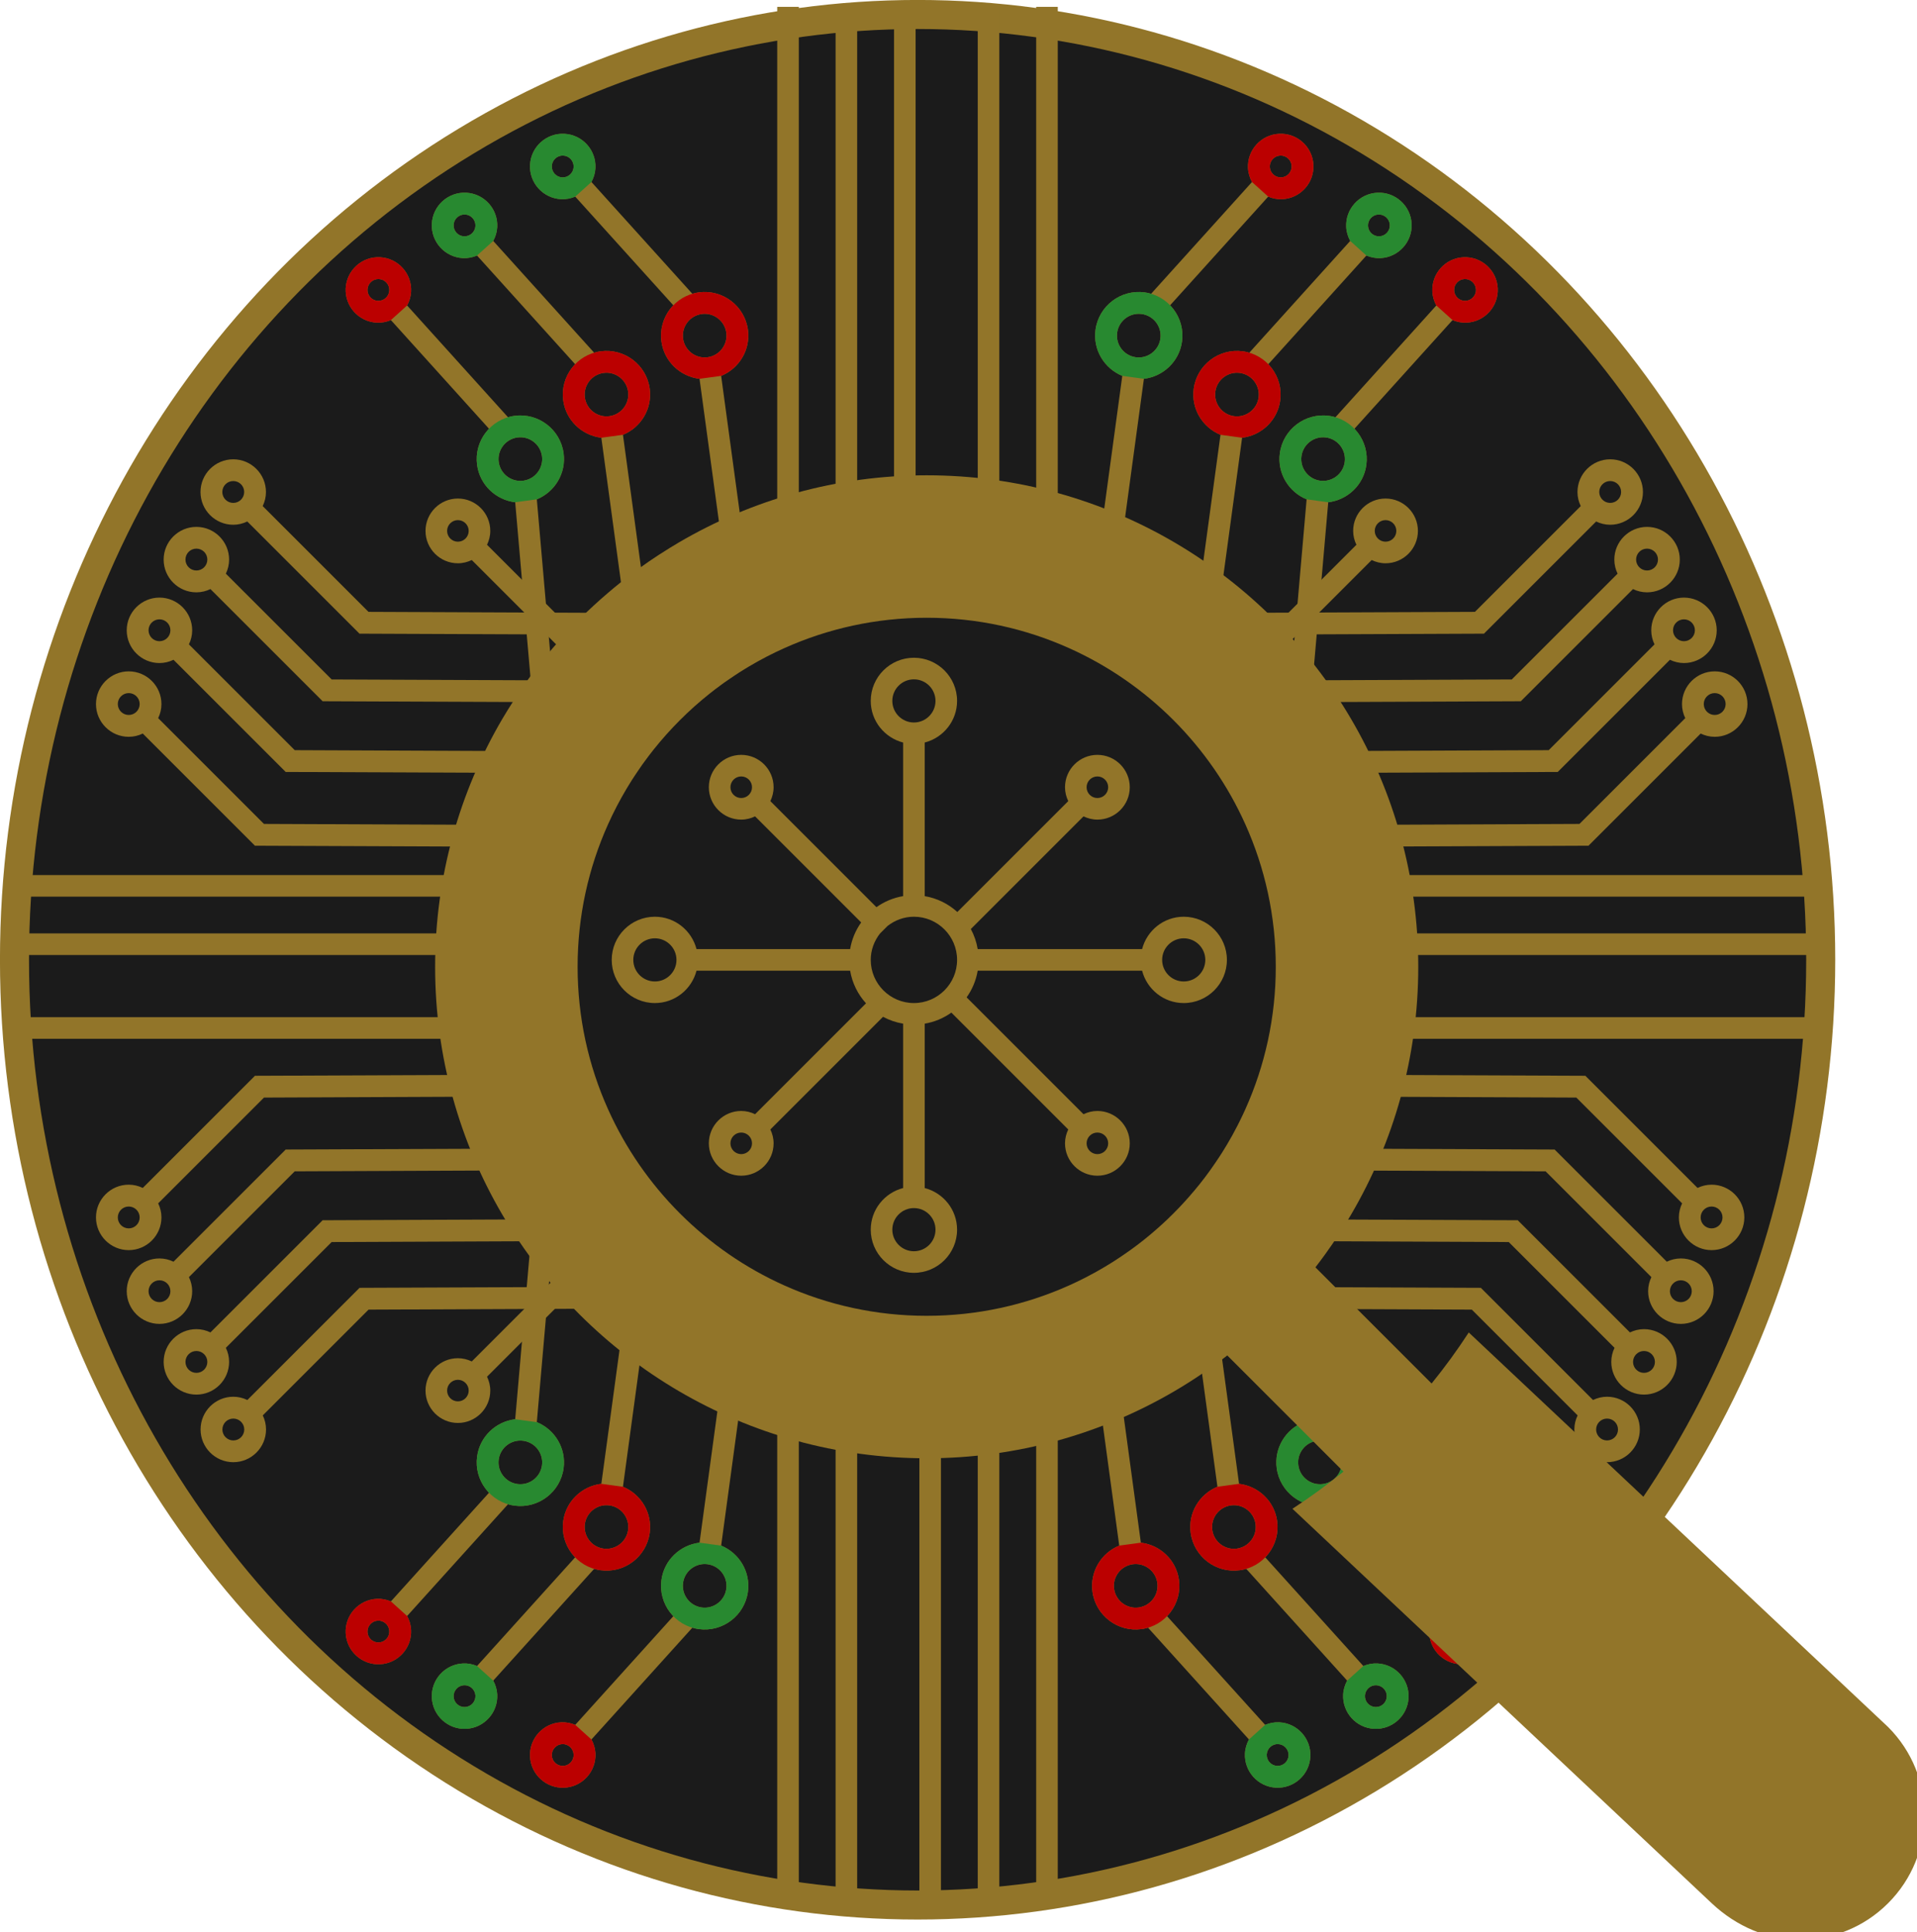 <?xml version="1.0" encoding="UTF-8" standalone="no"?>
<!-- Created with Inkscape (http://www.inkscape.org/) -->

<svg
   width="102.04"
   height="102.875"
   viewBox="0 0 26.998 27.219"
   version="1.1"
   id="svg1"
   inkscape:export-filename="..\..\..\..\Users\Ash\Pictures\techapptitude5.png"
   inkscape:export-xdpi="96"
   inkscape:export-ydpi="96"
   inkscape:version="1.3.2 (091e20e, 2023-11-25, custom)"
   sodipodi:docname="techapptitude4.svg"
   xmlns:inkscape="http://www.inkscape.org/namespaces/inkscape"
   xmlns:sodipodi="http://sodipodi.sourceforge.net/DTD/sodipodi-0.dtd"
   xmlns="http://www.w3.org/2000/svg"
   xmlns:svg="http://www.w3.org/2000/svg">
  <sodipodi:namedview
     id="namedview1"
     pagecolor="#ffffff"
     bordercolor="#000000"
     borderopacity="0.25"
     inkscape:showpageshadow="2"
     inkscape:pageopacity="0.0"
     inkscape:pagecheckerboard="0"
     inkscape:deskcolor="#d1d1d1"
     inkscape:document-units="mm"
     showguides="true"
     inkscape:zoom="1"
     inkscape:cx="244.5"
     inkscape:cy="153.5"
     inkscape:window-width="1920"
     inkscape:window-height="1001"
     inkscape:window-x="-9"
     inkscape:window-y="-9"
     inkscape:window-maximized="1"
     inkscape:current-layer="layer2"
     inkscape:clip-to-page="false">
    <sodipodi:guide
       position="266.311,51.954"
       orientation="1,0"
       id="guide5"
       inkscape:locked="false" />
    <sodipodi:guide
       position="273.872,51.886"
       orientation="1,0"
       id="guide6"
       inkscape:locked="false" />
    <sodipodi:guide
       position="270.143,50.487"
       orientation="1,0"
       id="guide7"
       inkscape:locked="false" />
    <sodipodi:guide
       position="180.095,-33.363"
       orientation="0,-1"
       id="guide8"
       inkscape:locked="false" />
    <sodipodi:guide
       position="158.018,-2.681"
       orientation="1,0"
       id="guide11"
       inkscape:locked="false" />
    <sodipodi:guide
       position="276.352,-21.67"
       orientation="0,-1"
       id="guide73"
       inkscape:locked="false" />
    <sodipodi:guide
       position="300.567,3.704"
       orientation="1,0"
       id="guide191"
       inkscape:locked="false" />
    <sodipodi:guide
       position="16.14,-88.371"
       orientation="1,0"
       id="guide192"
       inkscape:locked="false" />
  </sodipodi:namedview>
  <defs
     id="defs1" />
  <g
     inkscape:groupmode="layer"
     id="layer2"
     inkscape:label="Layer 2"
     transform="translate(52.5,23.093)">
    <ellipse
       style="display:inline;fill:#1b1b1b;fill-opacity:1;stroke:#927529;stroke-width:0.409;stroke-dasharray:none;stroke-opacity:1"
       id="path20"
       cx="-39.577"
       cy="-9.574"
       rx="12.719"
       ry="13.315"
       inkscape:label="path20" />
  </g>
  <g
     inkscape:label="Layer 1"
     inkscape:groupmode="layer"
     id="layer1"
     transform="translate(52.5,23.093)">
    <g
       id="g3"
       transform="matrix(0.038,0,0,0.038,-43.885,-13.828)"
       style="display:inline">
	<g
   id="g2">
		<path
   d="m 212,96.001 c -7.433,0 -13.643,5.119 -15.432,12 h -60.929 c -0.447,-2.648 -1.303,-5.158 -2.544,-7.438 l 41.764,-41.764 c 1.564,0.748 3.294,1.202 5.141,1.202 6.617,0 12,-5.383 12,-12 0,-6.617 -5.383,-12 -12,-12 -6.617,0 -12,5.383 -12,12 0,1.847 0.454,3.577 1.202,5.142 L 128.095,94.249 C 124.772,91.233 120.612,89.141 116,88.362 V 31.432 C 122.881,29.643 128,23.434 128,16 128,7.178 120.822,0 112,0 103.178,0 96,7.179 96,16.001 c 0,7.434 5.119,13.642 12,15.432 v 56.93 c -3.638,0.614 -6.996,2.039 -9.884,4.098 L 58.798,53.143 C 59.546,51.578 60,49.848 60,48.001 c 0,-6.617 -5.383,-12 -12,-12 -6.617,0 -12,5.383 -12,12 0,6.617 5.383,12 12,12 1.847,0 3.577,-0.454 5.141,-1.202 l 39.318,39.317 c -2.058,2.889 -3.484,6.247 -4.098,9.885 H 31.432 c -1.789,-6.881 -7.999,-12 -15.432,-12 -8.822,0 -16,7.178 -16,16 0,8.822 7.178,16 16,16 7.433,0 13.643,-5.119 15.432,-12 h 56.93 c 0.779,4.612 2.871,8.772 5.887,12.096 l -41.108,41.106 c -1.564,-0.748 -3.294,-1.202 -5.141,-1.202 -6.617,0 -12,5.383 -12,12 0,6.617 5.383,12 12,12 6.617,0 12,-5.383 12,-12 0,-1.847 -0.454,-3.577 -1.202,-5.142 l 41.764,-41.764 c 2.28,1.241 4.79,2.097 7.438,2.544 v 60.93 c -6.881,1.789 -12,7.998 -12,15.432 0,8.822 7.178,16 16,16 8.822,0 16,-7.178 16,-16 0,-7.434 -5.119,-13.642 -12,-15.432 v -60.93 c 3.638,-0.614 6.996,-2.039 9.884,-4.098 l 43.318,43.317 c -0.748,1.566 -1.202,3.296 -1.202,5.143 0,6.617 5.383,12 12,12 6.617,0 12,-5.383 12,-12 0,-6.617 -5.383,-12 -12,-12 -1.847,0 -3.577,0.454 -5.141,1.202 l -43.318,-43.317 c 2.058,-2.889 3.484,-6.247 4.098,-9.885 h 60.93 c 1.789,6.881 7.999,12 15.432,12 8.822,0 16,-7.178 16,-16 0,-8.822 -7.179,-16 -16.001,-16 z m -32,-52 c 2.205,0 4,1.795 4,4 0,2.205 -1.795,4 -4,4 -2.205,0 -4,-1.795 -4,-4 0,-2.205 1.795,-4 4,-4 z m -132,8 c -2.205,0 -4,-1.795 -4,-4 0,-2.205 1.795,-4 4,-4 2.205,0 4,1.795 4,4 0,2.205 -1.795,4 -4,4 z m -32,68 c -4.412,0 -8,-3.588 -8,-8 0,-4.412 3.588,-8 8,-8 4.412,0 8,3.588 8,8 0,4.412 -3.588,8 -8,8 z m 32,64 c -2.205,0 -4,-1.795 -4,-4 0,-2.205 1.795,-4 4,-4 2.205,0 4,1.795 4,4 0,2.205 -1.795,4 -4,4 z m 56,-168 c 0,-4.412 3.588,-8 8,-8 4.412,0 8,3.588 8,8 0,4.412 -3.588,8 -8,8 -4.412,0 -8,-3.588 -8,-8 z m 16,196 c 0,4.412 -3.588,8 -8,8 -4.412,0 -8,-3.588 -8,-8 0,-4.412 3.588,-8 8,-8 4.412,0 8,3.588 8,8 z m -8,-84 c -8.822,0 -16,-7.178 -16,-16 0,-3.684 1.302,-7.037 3.401,-9.745 l 2.854,-2.854 c 2.707,-2.099 6.062,-3.401 9.745,-3.401 8.822,0 16,7.178 16,16 0,8.822 -7.178,16 -16,16 z m 68,48 c 2.205,0 4,1.795 4,4 0,2.205 -1.795,4 -4,4 -2.205,0 -4,-1.795 -4,-4 0,-2.205 1.795,-4 4,-4 z m 32,-56 c -4.412,0 -8,-3.588 -8,-8 0,-4.412 3.588,-8 8,-8 4.412,0 8,3.588 8,8 0,4.412 -3.588,8 -8,8 z"
   id="path1-0"
   style="fill:#927529;fill-opacity:1" />

	</g>

</g>
    <g
       id="g40"
       transform="matrix(-0.038,0,0,-0.038,-53.143,6.543)"
       style="display:inline">
	<g
   id="g39">
		<path
   d="m -233.531,316.992 41.764,-41.764 c 1.564,0.748 3.294,1.202 5.141,1.202 6.617,0 12,-5.383 12,-12 0,-6.617 -5.383,-12 -12,-12 -6.617,0 -12,5.383 -12,12 0,1.847 0.454,3.577 1.202,5.142 l -41.107,41.106 z m 46.905,-56.562 c 2.205,0 4,1.795 4,4 0,2.205 -1.795,4 -4,4 -2.205,0 -4,-1.795 -4,-4 0,-2.205 1.795,-4 4,-4 z"
   id="path38"
   sodipodi:nodetypes="ccsssscccsssss"
   style="fill:#927529;fill-opacity:1" />

	</g>

</g>
    <g
       id="g46"
       transform="matrix(0.038,0,0,0.038,-24.227,-6.9)"
       style="display:inline">
	<g
   id="g45">
		<path
   d="M -395.29,275.309 V 90.275 l -8,10e-4 v 185.034 z"
   id="path44"
   sodipodi:nodetypes="ccccc"
   style="fill:#927529;fill-opacity:1" />

	</g>

</g>
    <g
       id="g48"
       transform="matrix(0.038,0,0,0.038,-23.405,-6.9)"
       style="display:inline">
	<g
   id="g47">
		<path
   d="M -395.29,275.309 V 90.275 l -8,10e-4 v 185.034 z"
   id="path46"
   sodipodi:nodetypes="ccccc"
   style="fill:#927529;fill-opacity:1" />

	</g>

</g>
    <g
       id="g50"
       transform="matrix(-0.038,0,0,0.038,-55.753,-6.9)"
       style="display:inline">
	<g
   id="g49">
		<path
   d="M -395.29,275.309 V 90.275 l -8,10e-4 v 185.034 z"
   id="path48"
   sodipodi:nodetypes="ccccc"
   style="fill:#927529;fill-opacity:1" />

	</g>

</g>
    <g
       id="g57"
       transform="matrix(-0.038,0,0,0.038,-54.93,-26.427)"
       style="display:inline">
	<g
   id="g56">
		<path
   d="M -395.29,275.309 V 90.275 l -8,10e-4 v 185.034 z"
   id="path56"
   sodipodi:nodetypes="ccccc"
   style="fill:#927529;fill-opacity:1" />

	</g>

</g>
    <g
       id="g59"
       transform="matrix(-0.038,0,0,0.038,-55.753,-26.427)"
       style="display:inline">
	<g
   id="g58">
		<path
   d="M -395.29,275.309 V 90.275 l -8,10e-4 v 185.034 z"
   id="path57"
   sodipodi:nodetypes="ccccc"
   style="fill:#927529;fill-opacity:1" />

	</g>

</g>
    <g
       id="g61"
       transform="matrix(0.038,0,0,0.038,-23.405,-26.427)"
       style="display:inline">
	<g
   id="g60">
		<path
   d="M -395.29,275.309 V 90.275 l -8,10e-4 v 185.034 z"
   id="path59"
   sodipodi:nodetypes="ccccc"
   style="fill:#927529;fill-opacity:1" />

	</g>

</g>
    <path
       id="path140"
       d="m -48.909,-7.94 -3.5e-4,3.298e-4 h -0.003 v 0.003 l -1.577,1.577 c -0.06,-0.029 -0.127,-0.046 -0.198,-0.046 -0.254,0 -0.461,0.207 -0.461,0.461 0,0.254 0.207,0.461 0.461,0.461 0.254,0 0.461,-0.207 0.461,-0.461 0,-0.071 -0.017,-0.138 -0.046,-0.198 l 1.49,-1.49 3.61,-0.015 -0.036,-0.307 -3.701,0.015 z m -1.778,1.842 c 0.085,0 0.154,0.069 0.154,0.154 0,0.085 -0.069,0.154 -0.154,0.154 -0.085,0 -0.154,-0.069 -0.154,-0.154 0,-0.085 0.069,-0.154 0.154,-0.154 z"
       sodipodi:nodetypes="cccccssssccccccsssss"
       style="fill:#927529;fill-opacity:1;stroke-width:0.038" />
    <path
       id="path141"
       d="m -48.476,-6.901 -3.5e-4,3.298e-4 h -0.003 v 0.003 l -1.577,1.577 c -0.06,-0.029 -0.127,-0.046 -0.198,-0.046 -0.254,0 -0.461,0.207 -0.461,0.461 0,0.254 0.207,0.461 0.461,0.461 0.254,0 0.461,-0.207 0.461,-0.461 0,-0.071 -0.017,-0.138 -0.046,-0.198 l 1.49,-1.49 3.61,-0.015 -0.036,-0.307 -3.701,0.015 z m -1.778,1.842 c 0.085,0 0.154,0.069 0.154,0.154 0,0.085 -0.069,0.154 -0.154,0.154 -0.085,0 -0.154,-0.069 -0.154,-0.154 0,-0.085 0.069,-0.154 0.154,-0.154 z"
       sodipodi:nodetypes="cccccssssccccccsssss"
       style="fill:#927529;fill-opacity:1;stroke-width:0.038" />
    <path
       id="path142"
       d="m -47.956,-5.905 -3.5e-4,3.298e-4 h -0.003 v 0.003 l -1.577,1.577 c -0.06,-0.029 -0.127,-0.046 -0.198,-0.046 -0.254,0 -0.461,0.207 -0.461,0.461 0,0.254 0.207,0.461 0.461,0.461 0.254,0 0.461,-0.207 0.461,-0.461 0,-0.071 -0.017,-0.138 -0.046,-0.198 l 1.49,-1.49 3.61,-0.015 -0.036,-0.307 -3.701,0.015 z m -1.778,1.842 c 0.085,0 0.154,0.069 0.154,0.154 0,0.085 -0.069,0.154 -0.154,0.154 -0.085,0 -0.154,-0.069 -0.154,-0.154 0,-0.085 0.069,-0.154 0.154,-0.154 z"
       sodipodi:nodetypes="cccccssssccccccsssss"
       style="fill:#927529;fill-opacity:1;stroke-width:0.038" />
    <path
       id="path143"
       d="m -47.436,-4.953 -3.5e-4,3.298e-4 h -0.003 v 0.003 l -1.577,1.577 c -0.06,-0.029 -0.127,-0.046 -0.198,-0.046 -0.254,0 -0.461,0.207 -0.461,0.461 0,0.254 0.207,0.461 0.461,0.461 0.254,0 0.461,-0.207 0.461,-0.461 0,-0.071 -0.017,-0.138 -0.046,-0.198 l 1.49,-1.49 3.61,-0.015 -0.036,-0.307 -3.701,0.015 z m -1.778,1.842 c 0.085,0 0.154,0.069 0.154,0.154 0,0.085 -0.069,0.154 -0.154,0.154 -0.085,0 -0.154,-0.069 -0.154,-0.154 0,-0.085 0.069,-0.154 0.154,-0.154 z"
       sodipodi:nodetypes="cccccssssccccccsssss"
       style="fill:#927529;fill-opacity:1;stroke-width:0.038" />
    <path
       id="path151"
       d="m -30.173,-7.94 3.3e-4,3.298e-4 h 0.003 v 0.003 l 1.577,1.577 c 0.06,-0.029 0.127,-0.046 0.198,-0.046 0.254,0 0.461,0.207 0.461,0.461 0,0.254 -0.207,0.461 -0.461,0.461 -0.254,0 -0.461,-0.207 -0.461,-0.461 0,-0.071 0.017,-0.138 0.046,-0.198 l -1.49,-1.49 -3.61,-0.015 0.036,-0.307 3.701,0.015 z m 1.778,1.842 c -0.085,0 -0.154,0.069 -0.154,0.154 0,0.085 0.069,0.154 0.154,0.154 0.085,0 0.154,-0.069 0.154,-0.154 0,-0.085 -0.069,-0.154 -0.154,-0.154 z"
       sodipodi:nodetypes="cccccssssccccccsssss"
       style="fill:#927529;fill-opacity:1;stroke-width:0.038" />
    <path
       id="path152"
       d="m -30.606,-6.901 3.3e-4,3.298e-4 h 0.003 v 0.003 l 1.577,1.577 c 0.06,-0.029 0.127,-0.046 0.198,-0.046 0.254,0 0.461,0.207 0.461,0.461 0,0.254 -0.207,0.461 -0.461,0.461 -0.254,0 -0.461,-0.207 -0.461,-0.461 0,-0.071 0.017,-0.138 0.046,-0.198 l -1.49,-1.49 -3.61,-0.015 0.036,-0.307 3.701,0.015 z m 1.778,1.842 c -0.085,0 -0.154,0.069 -0.154,0.154 0,0.085 0.069,0.154 0.154,0.154 0.085,0 0.154,-0.069 0.154,-0.154 0,-0.085 -0.069,-0.154 -0.154,-0.154 z"
       sodipodi:nodetypes="cccccssssccccccsssss"
       style="fill:#927529;fill-opacity:1;stroke-width:0.038" />
    <path
       id="path153"
       d="m -31.125,-5.905 3.3e-4,3.298e-4 h 0.003 v 0.003 l 1.577,1.577 c 0.06,-0.029 0.127,-0.046 0.198,-0.046 0.254,0 0.461,0.207 0.461,0.461 0,0.254 -0.207,0.461 -0.461,0.461 -0.254,0 -0.461,-0.207 -0.461,-0.461 0,-0.071 0.017,-0.138 0.046,-0.198 l -1.49,-1.49 -3.61,-0.015 0.036,-0.307 3.701,0.015 z m 1.778,1.842 c -0.085,0 -0.154,0.069 -0.154,0.154 0,0.085 0.069,0.154 0.154,0.154 0.085,0 0.154,-0.069 0.154,-0.154 0,-0.085 -0.069,-0.154 -0.154,-0.154 z"
       sodipodi:nodetypes="cccccssssccccccsssss"
       style="fill:#927529;fill-opacity:1;stroke-width:0.038" />
    <path
       id="path154"
       d="m -31.645,-4.953 3.3e-4,3.298e-4 h 0.003 v 0.003 l 1.577,1.577 c 0.06,-0.029 0.127,-0.046 0.198,-0.046 0.254,0 0.461,0.207 0.461,0.461 0,0.254 -0.207,0.461 -0.461,0.461 -0.254,0 -0.461,-0.207 -0.461,-0.461 0,-0.071 0.017,-0.138 0.046,-0.198 l -1.49,-1.49 -3.61,-0.015 0.036,-0.307 3.701,0.015 z m 1.778,1.842 c -0.085,0 -0.154,0.069 -0.154,0.154 0,0.085 0.069,0.154 0.154,0.154 0.085,0 0.154,-0.069 0.154,-0.154 0,-0.085 -0.069,-0.154 -0.154,-0.154 z"
       sodipodi:nodetypes="cccccssssccccccsssss"
       style="fill:#927529;fill-opacity:1;stroke-width:0.038" />
    <g
       id="g75"
       transform="matrix(0.038,0,0,0.038,-22.582,-6.9)"
       style="display:inline">
	<g
   id="g74">
		<path
   d="M -395.29,275.309 V 90.275 l -8,10e-4 v 185.034 z"
   id="path74"
   sodipodi:nodetypes="ccccc"
   style="fill:#927529;fill-opacity:1" />

	</g>

</g>
    <g
       id="g77"
       transform="matrix(-0.038,0,0,0.038,-56.575,-6.9)"
       style="display:inline">
	<g
   id="g76">
		<path
   d="M -395.29,275.309 V 90.275 l -8,10e-4 v 185.034 z"
   id="path75"
   sodipodi:nodetypes="ccccc"
   style="fill:#927529;fill-opacity:1" />

	</g>

</g>
    <g
       id="g79"
       transform="matrix(0.038,0,0,0.038,-22.582,-26.427)"
       style="display:inline">
	<g
   id="g78">
		<path
   d="M -395.29,275.309 V 90.275 l -8,10e-4 v 185.034 z"
   id="path77"
   sodipodi:nodetypes="ccccc"
   style="fill:#927529;fill-opacity:1" />

	</g>

</g>
    <g
       id="g81"
       transform="matrix(-0.038,0,0,0.038,-56.575,-26.427)"
       style="display:inline">
	<g
   id="g80">
		<path
   d="M -395.29,275.309 V 90.275 l -8,10e-4 v 185.034 z"
   id="path79"
   sodipodi:nodetypes="ccccc"
   style="fill:#927529;fill-opacity:1" />

	</g>

</g>
    <g
       id="g88"
       transform="matrix(0,-0.038,0.038,0,-37.427,-24.966)"
       style="display:inline">
	<g
   id="g87">
		<path
   d="M -395.29,275.309 V 90.275 l -8,10e-4 v 185.034 z"
   id="path87"
   sodipodi:nodetypes="ccccc"
   style="fill:#927529;fill-opacity:1" />

	</g>

</g>
    <g
       id="g90"
       transform="matrix(0,-0.038,0.038,0,-37.427,-25.788)"
       style="display:inline">
	<g
   id="g89">
		<path
   d="M -395.29,275.309 V 90.275 l -8,10e-4 v 185.034 z"
   id="path88"
   sodipodi:nodetypes="ccccc"
   style="fill:#927529;fill-opacity:1" />

	</g>

</g>
    <g
       id="g92"
       transform="matrix(0,0.038,0.038,0,-37.427,6.56)"
       style="display:inline">
	<g
   id="g91">
		<path
   d="M -395.29,275.309 V 90.275 l -8,10e-4 v 185.034 z"
   id="path90"
   sodipodi:nodetypes="ccccc"
   style="fill:#927529;fill-opacity:1" />

	</g>

</g>
    <g
       id="g97"
       transform="matrix(0,-0.038,-0.038,0,-41.773,-24.966)"
       style="display:inline">
	<g
   id="g96">
		<path
   d="M -395.29,275.309 V 90.275 l -8,10e-4 v 185.034 z"
   id="path96"
   sodipodi:nodetypes="ccccc"
   style="fill:#927529;fill-opacity:1" />

	</g>

</g>
    <g
       id="g99"
       transform="matrix(0,-0.038,-0.038,0,-41.773,-25.788)"
       style="display:inline">
	<g
   id="g98">
		<path
   d="M -395.29,275.309 V 90.275 l -8,10e-4 v 185.034 z"
   id="path97"
   sodipodi:nodetypes="ccccc"
   style="fill:#927529;fill-opacity:1" />

	</g>

</g>
    <g
       id="g101"
       transform="matrix(0,0.038,-0.038,0,-41.773,6.56)"
       style="display:inline">
	<g
   id="g100">
		<path
   d="M -395.29,275.309 V 90.275 l -8,10e-4 v 185.034 z"
   id="path99"
   sodipodi:nodetypes="ccccc"
   style="fill:#927529;fill-opacity:1" />

	</g>

</g>
    <g
       id="g125"
       transform="matrix(-0.081,-0.011,0.011,-0.081,-30.533,4.469)"
       style="fill:#927529;fill-opacity:1">
      <g
         id="g122"
         transform="matrix(0.462,-0.087,0.087,0.462,238.11,-127.078)"
         style="display:inline;fill:#927529;fill-opacity:1">
	<g
   id="g121"
   style="fill:#927529;fill-opacity:1">
		<path
   d="m -233.531,316.992 41.764,-41.764 c 1.564,0.748 3.294,1.202 5.141,1.202 6.617,0 12,-5.383 12,-12 0,-6.617 -5.383,-12 -12,-12 -6.617,0 -12,5.383 -12,12 0,1.847 0.454,3.577 1.202,5.142 l -41.107,41.106 z m 46.905,-56.562 c 2.205,0 4,1.795 4,4 0,2.205 -1.795,4 -4,4 -2.205,0 -4,-1.795 -4,-4 0,-2.205 1.795,-4 4,-4 z"
   id="path120"
   sodipodi:nodetypes="ccsssscccsssss"
   style="fill:#927529;fill-opacity:1" />

	<path
   d="m -191.767,275.228 c 1.564,0.748 3.294,1.202 5.141,1.202 6.617,0 12,-5.383 12,-12 0,-6.617 -5.383,-12 -12,-12 -6.617,0 -12,5.383 -12,12 0,1.847 0.454,3.577 1.202,5.142 z m 5.141,-14.798 c 2.205,0 4,1.795 4,4 0,2.205 -1.795,4 -4,4 -2.205,0 -4,-1.795 -4,-4 0,-2.205 1.795,-4 4,-4 z"
   id="path121"
   sodipodi:nodetypes="cssssccsssss"
   style="fill:#bb0000;fill-opacity:1" />
</g>

</g>
      <g
         id="g124"
         transform="matrix(0.47,0,0,0.47,342.249,-51.888)"
         style="display:inline;fill:#927529;fill-opacity:1">
	<g
   id="g123"
   style="fill:#927529;fill-opacity:1">
		<path
   d="m -395.29,275.309 v -56.93 c 6.881,-1.789 12,-7.998 12,-15.432 0,-8.822 -7.178,-16 -16,-16 -8.822,0 -16,7.179 -16,16.001 0,7.434 5.119,13.642 12,15.432 v 56.93 z m -12,-72.361 c 0,-4.412 3.588,-8 8,-8 4.412,0 8,3.588 8,8 0,4.412 -3.588,8 -8,8 -4.412,0 -8,-3.588 -8,-8 z"
   id="path122"
   sodipodi:nodetypes="ccssscccsssss"
   style="fill:#927529;fill-opacity:1" />

	<path
   d="m -395.29,218.379 c 6.881,-1.789 12,-7.998 12,-15.432 0,-8.822 -7.178,-16 -16,-16 -8.822,0 -16,7.179 -16,16.001 0,7.434 5.119,13.642 12,15.432 z m -12,-15.431 c 0,-4.412 3.588,-8 8,-8 4.412,0 8,3.588 8,8 0,4.412 -3.588,8 -8,8 -4.412,0 -8,-3.588 -8,-8 z"
   id="path123"
   sodipodi:nodetypes="csssccsssss"
   style="fill:#288930;fill-opacity:1" />
</g>

</g>
    </g>
    <g
       id="g63"
       transform="matrix(0.47,0,0,0.47,293.179,-25.381)"
       style="display:none"
       sodipodi:insensitive="true">
	<g
   id="g62"
   transform="rotate(-26.338,114.001,114.001)">
		<path
   d="m 212,96.001 c -7.433,0 -13.643,5.119 -15.432,12 h -60.929 c -0.447,-2.648 -1.303,-5.158 -2.544,-7.438 l 41.764,-41.764 c 1.564,0.748 3.294,1.202 5.141,1.202 6.617,0 12,-5.383 12,-12 0,-6.617 -5.383,-12 -12,-12 -6.617,0 -12,5.383 -12,12 0,1.847 0.454,3.577 1.202,5.142 L 128.095,94.249 C 124.772,91.233 120.612,89.141 116,88.362 V 31.432 C 122.881,29.643 128,23.434 128,16 128,7.178 120.822,0 112,0 103.178,0 96,7.179 96,16.001 c 0,7.434 5.119,13.642 12,15.432 v 56.93 c -3.638,0.614 -6.996,2.039 -9.884,4.098 L 58.798,53.143 C 59.546,51.578 60,49.848 60,48.001 c 0,-6.617 -5.383,-12 -12,-12 -6.617,0 -12,5.383 -12,12 0,6.617 5.383,12 12,12 1.847,0 3.577,-0.454 5.141,-1.202 l 39.318,39.317 c -2.058,2.889 -3.484,6.247 -4.098,9.885 H 31.432 c -1.789,-6.881 -7.999,-12 -15.432,-12 -8.822,0 -16,7.178 -16,16 0,8.822 7.178,16 16,16 7.433,0 13.643,-5.119 15.432,-12 h 56.93 c 0.779,4.612 2.871,8.772 5.887,12.096 l -41.108,41.106 c -1.564,-0.748 -3.294,-1.202 -5.141,-1.202 -6.617,0 -12,5.383 -12,12 0,6.617 5.383,12 12,12 6.617,0 12,-5.383 12,-12 0,-1.847 -0.454,-3.577 -1.202,-5.142 l 41.764,-41.764 c 2.28,1.241 4.79,2.097 7.438,2.544 v 60.93 c -6.881,1.789 -12,7.998 -12,15.432 0,8.822 7.178,16 16,16 8.822,0 16,-7.178 16,-16 0,-7.434 -5.119,-13.642 -12,-15.432 v -60.93 c 3.638,-0.614 6.996,-2.039 9.884,-4.098 l 43.318,43.317 c -0.748,1.566 -1.202,3.296 -1.202,5.143 0,6.617 5.383,12 12,12 6.617,0 12,-5.383 12,-12 0,-6.617 -5.383,-12 -12,-12 -1.847,0 -3.577,0.454 -5.141,1.202 l -43.318,-43.317 c 2.058,-2.889 3.484,-6.247 4.098,-9.885 h 60.93 c 1.789,6.881 7.999,12 15.432,12 8.822,0 16,-7.178 16,-16 0,-8.822 -7.179,-16 -16.001,-16 z m -32,-52 c 2.205,0 4,1.795 4,4 0,2.205 -1.795,4 -4,4 -2.205,0 -4,-1.795 -4,-4 0,-2.205 1.795,-4 4,-4 z m -132,8 c -2.205,0 -4,-1.795 -4,-4 0,-2.205 1.795,-4 4,-4 2.205,0 4,1.795 4,4 0,2.205 -1.795,4 -4,4 z m -32,68 c -4.412,0 -8,-3.588 -8,-8 0,-4.412 3.588,-8 8,-8 4.412,0 8,3.588 8,8 0,4.412 -3.588,8 -8,8 z m 32,64 c -2.205,0 -4,-1.795 -4,-4 0,-2.205 1.795,-4 4,-4 2.205,0 4,1.795 4,4 0,2.205 -1.795,4 -4,4 z m 56,-168 c 0,-4.412 3.588,-8 8,-8 4.412,0 8,3.588 8,8 0,4.412 -3.588,8 -8,8 -4.412,0 -8,-3.588 -8,-8 z m 16,196 c 0,4.412 -3.588,8 -8,8 -4.412,0 -8,-3.588 -8,-8 0,-4.412 3.588,-8 8,-8 4.412,0 8,3.588 8,8 z m -8,-84 c -8.822,0 -16,-7.178 -16,-16 0,-3.684 1.302,-7.037 3.401,-9.745 l 2.854,-2.854 c 2.707,-2.099 6.062,-3.401 9.745,-3.401 8.822,0 16,7.178 16,16 0,8.822 -7.178,16 -16,16 z m 68,48 c 2.205,0 4,1.795 4,4 0,2.205 -1.795,4 -4,4 -2.205,0 -4,-1.795 -4,-4 0,-2.205 1.795,-4 4,-4 z m 32,-56 c -4.412,0 -8,-3.588 -8,-8 0,-4.412 3.588,-8 8,-8 4.412,0 8,3.588 8,8 0,4.412 -3.588,8 -8,8 z"
   id="path61" />

	</g>

</g>
    <g
       id="g140"
       transform="matrix(-0.081,-0.011,0.011,-0.081,-31.916,3.64)"
       style="fill:#927529;fill-opacity:1">
      <g
         id="g137"
         transform="matrix(0.462,-0.087,0.087,0.462,238.11,-127.078)"
         style="display:inline;fill:#927529;fill-opacity:1">
	<g
   id="g136"
   style="fill:#927529;fill-opacity:1">
		<path
   d="m -233.531,316.992 41.764,-41.764 c 1.564,0.748 3.294,1.202 5.141,1.202 6.617,0 12,-5.383 12,-12 0,-6.617 -5.383,-12 -12,-12 -6.617,0 -12,5.383 -12,12 0,1.847 0.454,3.577 1.202,5.142 l -41.107,41.106 z m 46.905,-56.562 c 2.205,0 4,1.795 4,4 0,2.205 -1.795,4 -4,4 -2.205,0 -4,-1.795 -4,-4 0,-2.205 1.795,-4 4,-4 z"
   id="path135"
   sodipodi:nodetypes="ccsssscccsssss"
   style="fill:#927529;fill-opacity:1" />

	<path
   d="m -191.767,275.228 c 1.564,0.748 3.294,1.202 5.141,1.202 6.617,0 12,-5.383 12,-12 0,-6.617 -5.383,-12 -12,-12 -6.617,0 -12,5.383 -12,12 0,1.847 0.454,3.577 1.202,5.142 z m 5.141,-14.798 c 2.205,0 4,1.795 4,4 0,2.205 -1.795,4 -4,4 -2.205,0 -4,-1.795 -4,-4 0,-2.205 1.795,-4 4,-4 z"
   id="path136"
   sodipodi:nodetypes="cssssccsssss"
   style="fill:#288930;fill-opacity:1" />
</g>

</g>
      <g
         id="g139"
         transform="matrix(0.47,0,0,0.47,342.249,-51.888)"
         style="display:inline;fill:#927529;fill-opacity:1">
	<g
   id="g138"
   style="fill:#927529;fill-opacity:1">
		<path
   d="m -395.29,275.309 v -56.93 c 6.881,-1.789 12,-7.998 12,-15.432 0,-8.822 -7.178,-16 -16,-16 -8.822,0 -16,7.179 -16,16.001 0,7.434 5.119,13.642 12,15.432 v 56.93 z m -12,-72.361 c 0,-4.412 3.588,-8 8,-8 4.412,0 8,3.588 8,8 0,4.412 -3.588,8 -8,8 -4.412,0 -8,-3.588 -8,-8 z"
   id="path137"
   sodipodi:nodetypes="ccssscccsssss"
   style="fill:#927529;fill-opacity:1" />

	<path
   d="m -395.29,218.379 c 6.881,-1.789 12,-7.998 12,-15.432 0,-8.822 -7.178,-16 -16,-16 -8.822,0 -16,7.179 -16,16.001 0,7.434 5.119,13.642 12,15.432 z m -12,-15.431 c 0,-4.412 3.588,-8 8,-8 4.412,0 8,3.588 8,8 0,4.412 -3.588,8 -8,8 -4.412,0 -8,-3.588 -8,-8 z"
   id="path138"
   sodipodi:nodetypes="csssccsssss"
   style="fill:#bb0000;fill-opacity:1" />
</g>

</g>
    </g>
    <g
       id="g149"
       transform="matrix(-0.081,-0.011,0.011,-0.081,-33.129,2.73)"
       style="fill:#927529;fill-opacity:1">
      <g
         id="g146"
         transform="matrix(0.462,-0.087,0.087,0.462,238.11,-127.078)"
         style="display:inline;fill:#927529;fill-opacity:1">
	<g
   id="g145"
   style="fill:#927529;fill-opacity:1">
		<path
   d="m -233.531,316.992 41.764,-41.764 c 1.564,0.748 3.294,1.202 5.141,1.202 6.617,0 12,-5.383 12,-12 0,-6.617 -5.383,-12 -12,-12 -6.617,0 -12,5.383 -12,12 0,1.847 0.454,3.577 1.202,5.142 l -41.107,41.106 z m 46.905,-56.562 c 2.205,0 4,1.795 4,4 0,2.205 -1.795,4 -4,4 -2.205,0 -4,-1.795 -4,-4 0,-2.205 1.795,-4 4,-4 z"
   id="path144"
   sodipodi:nodetypes="ccsssscccsssss"
   style="fill:#927529;fill-opacity:1" />

	<path
   d="m -191.767,275.228 c 1.564,0.748 3.294,1.202 5.141,1.202 6.617,0 12,-5.383 12,-12 0,-6.617 -5.383,-12 -12,-12 -6.617,0 -12,5.383 -12,12 0,1.847 0.454,3.577 1.202,5.142 z m 5.141,-14.798 c 2.205,0 4,1.795 4,4 0,2.205 -1.795,4 -4,4 -2.205,0 -4,-1.795 -4,-4 0,-2.205 1.795,-4 4,-4 z"
   id="path145"
   sodipodi:nodetypes="cssssccsssss"
   style="fill:#bb0000;fill-opacity:1" />
</g>

</g>
      <g
         id="g148"
         transform="matrix(0.47,0,0,0.47,342.249,-51.888)"
         style="display:inline;fill:#927529;fill-opacity:1">
	<g
   id="g147"
   style="fill:#927529;fill-opacity:1">
		<path
   d="m -390.941,308.814 -4.348,-90.435 c 6.881,-1.789 12,-7.998 12,-15.432 0,-8.822 -7.178,-16 -16,-16 -8.822,0 -16,7.179 -16,16.001 0,7.434 5.119,13.642 12,15.432 l 4.348,90.435 z m -16.348,-105.866 c 0,-4.412 3.588,-8 8,-8 4.412,0 8,3.588 8,8 0,4.412 -3.588,8 -8,8 -4.412,0 -8,-3.588 -8,-8 z"
   id="path146"
   sodipodi:nodetypes="ccssscccsssss"
   style="fill:#927529;fill-opacity:1" />

	<path
   d="m -395.29,218.379 c 6.881,-1.789 12,-7.998 12,-15.432 0,-8.822 -7.178,-16 -16,-16 -8.822,0 -16,7.179 -16,16.001 0,7.434 5.119,13.642 12,15.432 z m -12,-15.431 c 0,-4.412 3.588,-8 8,-8 4.412,0 8,3.588 8,8 0,4.412 -3.588,8 -8,8 -4.412,0 -8,-3.588 -8,-8 z"
   id="path147"
   sodipodi:nodetypes="csssccsssss"
   style="fill:#288930;fill-opacity:1" />
</g>

</g>
    </g>
    <g
       id="g151"
       transform="matrix(0.038,0,0,-0.038,-25.939,6.543)"
       style="display:inline">
	<g
   id="g150">
		<path
   d="m -233.531,316.992 41.764,-41.764 c 1.564,0.748 3.294,1.202 5.141,1.202 6.617,0 12,-5.383 12,-12 0,-6.617 -5.383,-12 -12,-12 -6.617,0 -12,5.383 -12,12 0,1.847 0.454,3.577 1.202,5.142 l -41.107,41.106 z m 46.905,-56.562 c 2.205,0 4,1.795 4,4 0,2.205 -1.795,4 -4,4 -2.205,0 -4,-1.795 -4,-4 0,-2.205 1.795,-4 4,-4 z"
   id="path149"
   sodipodi:nodetypes="ccsssscccsssss"
   style="fill:#927529;fill-opacity:1" />

	</g>

</g>
    <g
       id="g160"
       transform="matrix(0.081,-0.011,-0.011,-0.081,-48.548,4.469)"
       style="fill:#927529;fill-opacity:1">
      <g
         id="g157"
         transform="matrix(0.462,-0.087,0.087,0.462,238.11,-127.078)"
         style="display:inline;fill:#927529;fill-opacity:1">
	<g
   id="g156"
   style="fill:#927529;fill-opacity:1">
		<path
   d="m -233.531,316.992 41.764,-41.764 c 1.564,0.748 3.294,1.202 5.141,1.202 6.617,0 12,-5.383 12,-12 0,-6.617 -5.383,-12 -12,-12 -6.617,0 -12,5.383 -12,12 0,1.847 0.454,3.577 1.202,5.142 l -41.107,41.106 z m 46.905,-56.562 c 2.205,0 4,1.795 4,4 0,2.205 -1.795,4 -4,4 -2.205,0 -4,-1.795 -4,-4 0,-2.205 1.795,-4 4,-4 z"
   id="path155"
   sodipodi:nodetypes="ccsssscccsssss"
   style="fill:#927529;fill-opacity:1" />

	<path
   d="m -191.767,275.228 c 1.564,0.748 3.294,1.202 5.141,1.202 6.617,0 12,-5.383 12,-12 0,-6.617 -5.383,-12 -12,-12 -6.617,0 -12,5.383 -12,12 0,1.847 0.454,3.577 1.202,5.142 z m 5.141,-14.798 c 2.205,0 4,1.795 4,4 0,2.205 -1.795,4 -4,4 -2.205,0 -4,-1.795 -4,-4 0,-2.205 1.795,-4 4,-4 z"
   id="path156"
   sodipodi:nodetypes="cssssccsssss"
   style="fill:#288930;fill-opacity:1" />
</g>

</g>
      <g
         id="g159"
         transform="matrix(0.47,0,0,0.47,342.249,-51.888)"
         style="display:inline;fill:#927529;fill-opacity:1">
	<g
   id="g158"
   style="fill:#927529;fill-opacity:1">
		<path
   d="m -395.29,275.309 v -56.93 c 6.881,-1.789 12,-7.998 12,-15.432 0,-8.822 -7.178,-16 -16,-16 -8.822,0 -16,7.179 -16,16.001 0,7.434 5.119,13.642 12,15.432 v 56.93 z m -12,-72.361 c 0,-4.412 3.588,-8 8,-8 4.412,0 8,3.588 8,8 0,4.412 -3.588,8 -8,8 -4.412,0 -8,-3.588 -8,-8 z"
   id="path157"
   sodipodi:nodetypes="ccssscccsssss"
   style="fill:#927529;fill-opacity:1" />

	<path
   d="m -395.29,218.379 c 6.881,-1.789 12,-7.998 12,-15.432 0,-8.822 -7.178,-16 -16,-16 -8.822,0 -16,7.179 -16,16.001 0,7.434 5.119,13.642 12,15.432 z m -12,-15.431 c 0,-4.412 3.588,-8 8,-8 4.412,0 8,3.588 8,8 0,4.412 -3.588,8 -8,8 -4.412,0 -8,-3.588 -8,-8 z"
   id="path158"
   sodipodi:nodetypes="csssccsssss"
   style="fill:#bb0000;fill-opacity:1" />
</g>

</g>
    </g>
    <g
       id="g165"
       transform="matrix(0.081,-0.011,-0.011,-0.081,-47.165,3.64)"
       style="fill:#927529;fill-opacity:1">
      <g
         id="g162"
         transform="matrix(0.462,-0.087,0.087,0.462,238.11,-127.078)"
         style="display:inline;fill:#927529;fill-opacity:1">
	<g
   id="g161"
   style="fill:#927529;fill-opacity:1">
		<path
   d="m -233.531,316.992 41.764,-41.764 c 1.564,0.748 3.294,1.202 5.141,1.202 6.617,0 12,-5.383 12,-12 0,-6.617 -5.383,-12 -12,-12 -6.617,0 -12,5.383 -12,12 0,1.847 0.454,3.577 1.202,5.142 l -41.107,41.106 z m 46.905,-56.562 c 2.205,0 4,1.795 4,4 0,2.205 -1.795,4 -4,4 -2.205,0 -4,-1.795 -4,-4 0,-2.205 1.795,-4 4,-4 z"
   id="path160"
   sodipodi:nodetypes="ccsssscccsssss"
   style="fill:#927529;fill-opacity:1" />

	<path
   d="m -191.767,275.228 c 1.564,0.748 3.294,1.202 5.141,1.202 6.617,0 12,-5.383 12,-12 0,-6.617 -5.383,-12 -12,-12 -6.617,0 -12,5.383 -12,12 0,1.847 0.454,3.577 1.202,5.142 z m 5.141,-14.798 c 2.205,0 4,1.795 4,4 0,2.205 -1.795,4 -4,4 -2.205,0 -4,-1.795 -4,-4 0,-2.205 1.795,-4 4,-4 z"
   id="path161"
   sodipodi:nodetypes="cssssccsssss"
   style="fill:#288930;fill-opacity:1" />
</g>

</g>
      <g
         id="g164"
         transform="matrix(0.47,0,0,0.47,342.249,-51.888)"
         style="display:inline;fill:#927529;fill-opacity:1">
	<g
   id="g163"
   style="fill:#927529;fill-opacity:1">
		<path
   d="m -395.29,275.309 v -56.93 c 6.881,-1.789 12,-7.998 12,-15.432 0,-8.822 -7.178,-16 -16,-16 -8.822,0 -16,7.179 -16,16.001 0,7.434 5.119,13.642 12,15.432 v 56.93 z m -12,-72.361 c 0,-4.412 3.588,-8 8,-8 4.412,0 8,3.588 8,8 0,4.412 -3.588,8 -8,8 -4.412,0 -8,-3.588 -8,-8 z"
   id="path162"
   sodipodi:nodetypes="ccssscccsssss"
   style="fill:#927529;fill-opacity:1" />

	<path
   d="m -395.29,218.379 c 6.881,-1.789 12,-7.998 12,-15.432 0,-8.822 -7.178,-16 -16,-16 -8.822,0 -16,7.179 -16,16.001 0,7.434 5.119,13.642 12,15.432 z m -12,-15.431 c 0,-4.412 3.588,-8 8,-8 4.412,0 8,3.588 8,8 0,4.412 -3.588,8 -8,8 -4.412,0 -8,-3.588 -8,-8 z"
   id="path163"
   sodipodi:nodetypes="csssccsssss"
   style="fill:#bb0000;fill-opacity:1" />
</g>

</g>
    </g>
    <g
       id="g170"
       transform="matrix(0.081,-0.011,-0.011,-0.081,-45.953,2.73)"
       style="fill:#927529;fill-opacity:1">
      <g
         id="g167"
         transform="matrix(0.462,-0.087,0.087,0.462,238.11,-127.078)"
         style="display:inline;fill:#927529;fill-opacity:1">
	<g
   id="g166"
   style="fill:#927529;fill-opacity:1">
		<path
   d="m -233.531,316.992 41.764,-41.764 c 1.564,0.748 3.294,1.202 5.141,1.202 6.617,0 12,-5.383 12,-12 0,-6.617 -5.383,-12 -12,-12 -6.617,0 -12,5.383 -12,12 0,1.847 0.454,3.577 1.202,5.142 l -41.107,41.106 z m 46.905,-56.562 c 2.205,0 4,1.795 4,4 0,2.205 -1.795,4 -4,4 -2.205,0 -4,-1.795 -4,-4 0,-2.205 1.795,-4 4,-4 z"
   id="path165"
   sodipodi:nodetypes="ccsssscccsssss"
   style="fill:#927529;fill-opacity:1" />

	<path
   d="m -191.767,275.228 c 1.564,0.748 3.294,1.202 5.141,1.202 6.617,0 12,-5.383 12,-12 0,-6.617 -5.383,-12 -12,-12 -6.617,0 -12,5.383 -12,12 0,1.847 0.454,3.577 1.202,5.142 z m 5.141,-14.798 c 2.205,0 4,1.795 4,4 0,2.205 -1.795,4 -4,4 -2.205,0 -4,-1.795 -4,-4 0,-2.205 1.795,-4 4,-4 z"
   id="path166"
   sodipodi:nodetypes="cssssccsssss"
   style="fill:#bb0000;fill-opacity:1" />
</g>

</g>
      <g
         id="g169"
         transform="matrix(0.47,0,0,0.47,342.249,-51.888)"
         style="display:inline;fill:#927529;fill-opacity:1">
	<g
   id="g168"
   style="fill:#927529;fill-opacity:1">
		<path
   d="m -390.941,308.814 -4.348,-90.435 c 6.881,-1.789 12,-7.998 12,-15.432 0,-8.822 -7.178,-16 -16,-16 -8.822,0 -16,7.179 -16,16.001 0,7.434 5.119,13.642 12,15.432 l 4.348,90.435 z m -16.348,-105.866 c 0,-4.412 3.588,-8 8,-8 4.412,0 8,3.588 8,8 0,4.412 -3.588,8 -8,8 -4.412,0 -8,-3.588 -8,-8 z"
   id="path167"
   sodipodi:nodetypes="ccssscccsssss"
   style="fill:#927529;fill-opacity:1" />

	<path
   d="m -395.29,218.379 c 6.881,-1.789 12,-7.998 12,-15.432 0,-8.822 -7.178,-16 -16,-16 -8.822,0 -16,7.179 -16,16.001 0,7.434 5.119,13.642 12,15.432 z m -12,-15.431 c 0,-4.412 3.588,-8 8,-8 4.412,0 8,3.588 8,8 0,4.412 -3.588,8 -8,8 -4.412,0 -8,-3.588 -8,-8 z"
   id="path168"
   sodipodi:nodetypes="csssccsssss"
   style="fill:#288930;fill-opacity:1" />
</g>

</g>
    </g>
    <g
       id="g2-3"
       transform="matrix(0.034,0,0,0.034,-46.372,-16.398)"
       style="display:inline">
	<path
   class="st0"
   d="M 601.832,518.559 428.155,355.121 c -4.76,7.322 -9.901,14.378 -15.392,21.142 l -48.124,-48.125 c 1.357,-1.771 2.7,-3.556 4.014,-5.371 0.885,-1.225 1.756,-2.45 2.596,-3.689 0.148,-0.192 0.28,-0.398 0.414,-0.59 0.855,-1.254 1.711,-2.523 2.538,-3.792 1.8,-2.744 3.526,-5.518 5.179,-8.351 17.691,-30.174 27.857,-65.291 27.857,-102.725 0,-37.434 -10.166,-72.55 -27.857,-102.724 C 361.688,70.751 336.487,45.55 306.343,27.858 276.168,10.166 241.052,0 203.618,0 c -37.433,0 -72.55,10.166 -102.724,27.858 -1.239,0.723 -2.464,1.461 -3.689,2.228 -1.564,0.959 -3.128,1.948 -4.663,2.951 -2.729,1.785 -5.429,3.63 -8.07,5.548 -0.886,0.634 -1.756,1.284 -2.627,1.933 -0.914,0.694 -1.829,1.387 -2.744,2.081 -0.841,0.664 -1.697,1.328 -2.538,2.006 -1.653,1.328 -3.29,2.671 -4.899,4.058 C 63.402,55.7 55.7,63.402 48.662,71.665 c -1.387,1.608 -2.73,3.232 -4.058,4.899 -0.678,0.841 -1.343,1.697 -2.006,2.538 -0.694,0.915 -1.387,1.83 -2.08,2.744 -0.649,0.87 -1.298,1.741 -1.933,2.626 -1.918,2.641 -3.762,5.341 -5.548,8.071 -1.004,1.535 -1.992,3.099 -2.951,4.663 -0.767,1.224 -1.505,2.449 -2.228,3.689 C 10.166,131.069 0,166.186 0,203.62 c 0,37.434 10.166,72.55 27.857,102.725 17.692,30.144 42.893,55.346 73.037,73.037 30.174,17.692 65.291,27.858 102.724,27.858 37.434,0 72.55,-10.166 102.724,-27.858 1.888,-1.106 3.748,-2.243 5.592,-3.408 0.929,-0.575 1.844,-1.166 2.759,-1.77 1.269,-0.826 2.538,-1.682 3.792,-2.538 0.192,-0.133 0.398,-0.266 0.59,-0.413 1.239,-0.841 2.464,-1.712 3.689,-2.597 1.815,-1.313 3.6,-2.656 5.371,-4.013 l 48.123,48.123 c -6.764,5.49 -13.82,10.632 -21.14,15.393 l 173.678,163.438 c 10.378,9.766 23.298,15.123 36.518,15.123 13.22,0 26.441,-5.046 36.518,-15.124 20.17,-20.17 20.17,-52.867 0,-73.037 z M 284.682,323.283 c -0.413,0.295 -0.826,0.575 -1.254,0.841 -0.472,0.34 -0.959,0.649 -1.446,0.959 -0.442,0.295 -0.886,0.575 -1.328,0.856 -0.576,0.369 -1.15,0.723 -1.726,1.062 -0.546,0.34 -1.077,0.664 -1.623,0.989 -1.166,0.694 -2.332,1.357 -3.512,2.021 -0.089,0.059 -0.177,0.104 -0.28,0.162 -0.96,0.531 -1.933,1.048 -2.907,1.549 -0.384,0.222 -0.768,0.428 -1.166,0.62 -0.767,0.398 -1.549,0.782 -2.33,1.166 -1.491,0.738 -2.996,1.446 -4.516,2.124 -18.016,8.086 -37.979,12.586 -58.975,12.586 -20.996,0 -40.959,-4.5 -58.975,-12.586 C 112.241,321.113 86.126,294.997 71.607,262.595 63.52,244.58 59.02,224.616 59.02,203.62 c 0,-20.996 4.5,-40.96 12.586,-58.976 2.272,-5.061 4.824,-9.974 7.643,-14.711 0.325,-0.546 0.649,-1.077 0.988,-1.623 0.915,-1.52 1.874,-3.025 2.878,-4.5 0.546,-0.841 1.106,-1.667 1.696,-2.494 0.694,-1.033 1.416,-2.051 2.17,-3.054 1.135,-1.549 2.301,-3.084 3.496,-4.589 6.832,-8.572 14.622,-16.363 23.195,-23.195 1.505,-1.195 3.04,-2.361 4.589,-3.497 1.004,-0.753 2.022,-1.476 3.054,-2.169 0.827,-0.59 1.653,-1.151 2.494,-1.697 1.476,-1.003 2.981,-1.962 4.5,-2.877 0.546,-0.34 1.077,-0.664 1.623,-0.989 4.736,-2.818 9.65,-5.371 14.711,-7.643 18.016,-8.086 37.979,-12.586 58.975,-12.586 20.996,0 40.96,4.5 58.975,12.586 32.402,14.519 58.518,40.635 73.037,73.037 8.086,18.016 12.586,37.98 12.586,58.976 0,20.996 -4.5,40.96 -12.586,58.976 -0.679,1.52 -1.386,3.025 -2.124,4.515 -0.384,0.782 -0.768,1.564 -1.166,2.332 -0.192,0.398 -0.399,0.782 -0.62,1.166 -0.502,0.974 -1.018,1.948 -1.549,2.907 -0.059,0.103 -0.103,0.192 -0.162,0.28 -0.65,1.18 -1.328,2.346 -2.022,3.512 -0.325,0.546 -0.649,1.077 -0.988,1.623 -0.339,0.576 -0.694,1.151 -1.063,1.726 -0.28,0.443 -0.56,0.886 -0.856,1.328 -0.31,0.487 -0.62,0.974 -0.959,1.446 -0.265,0.428 -0.546,0.841 -0.841,1.254 -0.28,0.413 -0.561,0.826 -0.856,1.239 -0.148,0.251 -0.325,0.502 -0.516,0.738 -0.324,0.487 -0.679,0.989 -1.033,1.476 -2.685,3.733 -5.548,7.319 -8.587,10.756 -0.545,0.635 -1.106,1.254 -1.667,1.874 -0.723,0.797 -1.446,1.594 -2.184,2.361 -0.856,0.9 -1.741,1.8 -2.627,2.686 -0.884,0.885 -1.785,1.77 -2.685,2.626 -0.767,0.738 -1.564,1.46 -2.361,2.184 -0.62,0.561 -1.239,1.121 -1.874,1.667 -3.437,3.04 -7.023,5.902 -10.756,8.588 -0.487,0.354 -0.989,0.708 -1.476,1.033 -0.236,0.192 -0.487,0.369 -0.738,0.516 -0.412,0.294 -0.826,0.575 -1.238,0.855 z"
   id="path1-4"
   style="fill:#927529;fill-opacity:1;stroke:none;stroke-opacity:1"
   sodipodi:nodetypes="cccccccccsccsccccccccccccccccsccscccccccccsscccccccsccccccsccsccccccccccccccsccsccccccsccccccccccccccccccc" />

</g>
    <g
       id="g172"
       transform="matrix(0.038,0,0,0.038,-25.895,-25.663)"
       style="display:inline">
	<g
   id="g171">
		<path
   d="m -233.531,316.992 41.764,-41.764 c 1.564,0.748 3.294,1.202 5.141,1.202 6.617,0 12,-5.383 12,-12 0,-6.617 -5.383,-12 -12,-12 -6.617,0 -12,5.383 -12,12 0,1.847 0.454,3.577 1.202,5.142 l -41.107,41.106 z m 46.905,-56.562 c 2.205,0 4,1.795 4,4 0,2.205 -1.795,4 -4,4 -2.205,0 -4,-1.795 -4,-4 0,-2.205 1.795,-4 4,-4 z"
   id="path170"
   sodipodi:nodetypes="ccsssscccsssss"
   style="fill:#927529;fill-opacity:1" />

	</g>

</g>
    <path
       id="path172"
       d="m -30.129,-11.18 3.29e-4,-3.3e-4 h 0.003 v -0.003 l 1.577,-1.577 c 0.06,0.029 0.127,0.046 0.198,0.046 0.254,0 0.461,-0.207 0.461,-0.461 0,-0.254 -0.207,-0.461 -0.461,-0.461 -0.254,0 -0.461,0.207 -0.461,0.461 0,0.071 0.017,0.138 0.046,0.198 l -1.49,1.49 -3.61,0.015 0.036,0.307 3.701,-0.015 z m 1.778,-1.842 c -0.085,0 -0.154,-0.069 -0.154,-0.154 0,-0.085 0.069,-0.154 0.154,-0.154 0.085,0 0.154,0.069 0.154,0.154 0,0.085 -0.069,0.154 -0.154,0.154 z"
       sodipodi:nodetypes="cccccssssccccccsssss"
       style="fill:#927529;fill-opacity:1;stroke-width:0.038" />
    <path
       id="path173"
       d="m -30.562,-12.219 3.3e-4,-3.3e-4 h 0.003 v -0.003 l 1.577,-1.577 c 0.06,0.029 0.127,0.046 0.198,0.046 0.254,0 0.461,-0.207 0.461,-0.461 0,-0.254 -0.207,-0.461 -0.461,-0.461 -0.254,0 -0.461,0.207 -0.461,0.461 0,0.071 0.017,0.138 0.046,0.198 l -1.49,1.49 -3.61,0.015 0.036,0.307 3.701,-0.015 z m 1.778,-1.842 c -0.085,0 -0.154,-0.069 -0.154,-0.154 0,-0.085 0.069,-0.154 0.154,-0.154 0.085,0 0.154,0.069 0.154,0.154 0,0.085 -0.069,0.154 -0.154,0.154 z"
       sodipodi:nodetypes="cccccssssccccccsssss"
       style="fill:#927529;fill-opacity:1;stroke-width:0.038" />
    <path
       id="path174"
       d="m -31.082,-13.215 3.3e-4,-3.29e-4 h 0.003 v -0.003 l 1.577,-1.577 c 0.06,0.029 0.127,0.046 0.198,0.046 0.254,0 0.461,-0.207 0.461,-0.461 0,-0.254 -0.207,-0.461 -0.461,-0.461 -0.254,0 -0.461,0.207 -0.461,0.461 0,0.071 0.017,0.138 0.046,0.198 l -1.49,1.49 -3.61,0.015 0.036,0.307 3.701,-0.015 z m 1.778,-1.842 c -0.085,0 -0.154,-0.069 -0.154,-0.154 0,-0.085 0.069,-0.154 0.154,-0.154 0.085,0 0.154,0.069 0.154,0.154 0,0.085 -0.069,0.154 -0.154,0.154 z"
       sodipodi:nodetypes="cccccssssccccccsssss"
       style="fill:#927529;fill-opacity:1;stroke-width:0.038" />
    <path
       id="path175"
       d="m -31.601,-14.167 3.3e-4,-3.3e-4 h 0.003 v -0.003 l 1.577,-1.577 c 0.06,0.029 0.127,0.046 0.198,0.046 0.254,0 0.461,-0.207 0.461,-0.461 0,-0.254 -0.207,-0.461 -0.461,-0.461 -0.254,0 -0.461,0.207 -0.461,0.461 0,0.071 0.017,0.138 0.046,0.198 l -1.49,1.49 -3.61,0.015 0.036,0.307 3.701,-0.015 z m 1.778,-1.842 c -0.085,0 -0.154,-0.069 -0.154,-0.154 0,-0.085 0.069,-0.154 0.154,-0.154 0.085,0 0.154,0.069 0.154,0.154 0,0.085 -0.069,0.154 -0.154,0.154 z"
       sodipodi:nodetypes="cccccssssccccccsssss"
       style="fill:#927529;fill-opacity:1;stroke-width:0.038" />
    <g
       id="g181"
       transform="matrix(0.081,0.011,-0.011,0.081,-48.505,-23.589)"
       style="fill:#927529;fill-opacity:1">
      <g
         id="g178"
         transform="matrix(0.462,-0.087,0.087,0.462,238.11,-127.078)"
         style="display:inline;fill:#927529;fill-opacity:1">
	<g
   id="g177"
   style="fill:#927529;fill-opacity:1">
		<path
   d="m -233.531,316.992 41.764,-41.764 c 1.564,0.748 3.294,1.202 5.141,1.202 6.617,0 12,-5.383 12,-12 0,-6.617 -5.383,-12 -12,-12 -6.617,0 -12,5.383 -12,12 0,1.847 0.454,3.577 1.202,5.142 l -41.107,41.106 z m 46.905,-56.562 c 2.205,0 4,1.795 4,4 0,2.205 -1.795,4 -4,4 -2.205,0 -4,-1.795 -4,-4 0,-2.205 1.795,-4 4,-4 z"
   id="path176"
   sodipodi:nodetypes="ccsssscccsssss"
   style="fill:#927529;fill-opacity:1" />

	<path
   d="m -191.767,275.228 c 1.564,0.748 3.294,1.202 5.141,1.202 6.617,0 12,-5.383 12,-12 0,-6.617 -5.383,-12 -12,-12 -6.617,0 -12,5.383 -12,12 0,1.847 0.454,3.577 1.202,5.142 z m 5.141,-14.798 c 2.205,0 4,1.795 4,4 0,2.205 -1.795,4 -4,4 -2.205,0 -4,-1.795 -4,-4 0,-2.205 1.795,-4 4,-4 z"
   id="path177"
   sodipodi:nodetypes="cssssccsssss"
   style="fill:#bb0000;fill-opacity:1" />
</g>

</g>
      <g
         id="g180"
         transform="matrix(0.47,0,0,0.47,342.249,-51.888)"
         style="display:inline;fill:#927529;fill-opacity:1">
	<g
   id="g179"
   style="fill:#927529;fill-opacity:1">
		<path
   d="m -395.29,275.309 v -56.93 c 6.881,-1.789 12,-7.998 12,-15.432 0,-8.822 -7.178,-16 -16,-16 -8.822,0 -16,7.179 -16,16.001 0,7.434 5.119,13.642 12,15.432 v 56.93 z m -12,-72.361 c 0,-4.412 3.588,-8 8,-8 4.412,0 8,3.588 8,8 0,4.412 -3.588,8 -8,8 -4.412,0 -8,-3.588 -8,-8 z"
   id="path178"
   sodipodi:nodetypes="ccssscccsssss"
   style="fill:#927529;fill-opacity:1" />

	<path
   d="m -395.29,218.379 c 6.881,-1.789 12,-7.998 12,-15.432 0,-8.822 -7.178,-16 -16,-16 -8.822,0 -16,7.179 -16,16.001 0,7.434 5.119,13.642 12,15.432 z m -12,-15.431 c 0,-4.412 3.588,-8 8,-8 4.412,0 8,3.588 8,8 0,4.412 -3.588,8 -8,8 -4.412,0 -8,-3.588 -8,-8 z"
   id="path179"
   sodipodi:nodetypes="csssccsssss"
   style="fill:#288930;fill-opacity:1" />
</g>

</g>
    </g>
    <g
       id="g186"
       transform="matrix(0.081,0.011,-0.011,0.081,-47.122,-22.759)"
       style="fill:#927529;fill-opacity:1">
      <g
         id="g183"
         transform="matrix(0.462,-0.087,0.087,0.462,238.11,-127.078)"
         style="display:inline;fill:#927529;fill-opacity:1">
	<g
   id="g182"
   style="fill:#927529;fill-opacity:1">
		<path
   d="m -233.531,316.992 41.764,-41.764 c 1.564,0.748 3.294,1.202 5.141,1.202 6.617,0 12,-5.383 12,-12 0,-6.617 -5.383,-12 -12,-12 -6.617,0 -12,5.383 -12,12 0,1.847 0.454,3.577 1.202,5.142 l -41.107,41.106 z m 46.905,-56.562 c 2.205,0 4,1.795 4,4 0,2.205 -1.795,4 -4,4 -2.205,0 -4,-1.795 -4,-4 0,-2.205 1.795,-4 4,-4 z"
   id="path181"
   sodipodi:nodetypes="ccsssscccsssss"
   style="fill:#927529;fill-opacity:1" />

	<path
   d="m -191.767,275.228 c 1.564,0.748 3.294,1.202 5.141,1.202 6.617,0 12,-5.383 12,-12 0,-6.617 -5.383,-12 -12,-12 -6.617,0 -12,5.383 -12,12 0,1.847 0.454,3.577 1.202,5.142 z m 5.141,-14.798 c 2.205,0 4,1.795 4,4 0,2.205 -1.795,4 -4,4 -2.205,0 -4,-1.795 -4,-4 0,-2.205 1.795,-4 4,-4 z"
   id="path182"
   sodipodi:nodetypes="cssssccsssss"
   style="fill:#288930;fill-opacity:1" />
</g>

</g>
      <g
         id="g185"
         transform="matrix(0.47,0,0,0.47,342.249,-51.888)"
         style="display:inline;fill:#927529;fill-opacity:1">
	<g
   id="g184"
   style="fill:#927529;fill-opacity:1">
		<path
   d="m -395.29,275.309 v -56.93 c 6.881,-1.789 12,-7.998 12,-15.432 0,-8.822 -7.178,-16 -16,-16 -8.822,0 -16,7.179 -16,16.001 0,7.434 5.119,13.642 12,15.432 v 56.93 z m -12,-72.361 c 0,-4.412 3.588,-8 8,-8 4.412,0 8,3.588 8,8 0,4.412 -3.588,8 -8,8 -4.412,0 -8,-3.588 -8,-8 z"
   id="path183"
   sodipodi:nodetypes="ccssscccsssss"
   style="fill:#927529;fill-opacity:1" />

	<path
   d="m -395.29,218.379 c 6.881,-1.789 12,-7.998 12,-15.432 0,-8.822 -7.178,-16 -16,-16 -8.822,0 -16,7.179 -16,16.001 0,7.434 5.119,13.642 12,15.432 z m -12,-15.431 c 0,-4.412 3.588,-8 8,-8 4.412,0 8,3.588 8,8 0,4.412 -3.588,8 -8,8 -4.412,0 -8,-3.588 -8,-8 z"
   id="path184"
   sodipodi:nodetypes="csssccsssss"
   style="fill:#bb0000;fill-opacity:1" />
</g>

</g>
    </g>
    <g
       id="g191"
       transform="matrix(0.081,0.011,-0.011,0.081,-45.909,-21.85)"
       style="fill:#927529;fill-opacity:1">
      <g
         id="g188"
         transform="matrix(0.462,-0.087,0.087,0.462,238.11,-127.078)"
         style="display:inline;fill:#927529;fill-opacity:1">
	<g
   id="g187"
   style="fill:#927529;fill-opacity:1">
		<path
   d="m -233.531,316.992 41.764,-41.764 c 1.564,0.748 3.294,1.202 5.141,1.202 6.617,0 12,-5.383 12,-12 0,-6.617 -5.383,-12 -12,-12 -6.617,0 -12,5.383 -12,12 0,1.847 0.454,3.577 1.202,5.142 l -41.107,41.106 z m 46.905,-56.562 c 2.205,0 4,1.795 4,4 0,2.205 -1.795,4 -4,4 -2.205,0 -4,-1.795 -4,-4 0,-2.205 1.795,-4 4,-4 z"
   id="path186"
   sodipodi:nodetypes="ccsssscccsssss"
   style="fill:#927529;fill-opacity:1" />

	<path
   d="m -191.767,275.228 c 1.564,0.748 3.294,1.202 5.141,1.202 6.617,0 12,-5.383 12,-12 0,-6.617 -5.383,-12 -12,-12 -6.617,0 -12,5.383 -12,12 0,1.847 0.454,3.577 1.202,5.142 z m 5.141,-14.798 c 2.205,0 4,1.795 4,4 0,2.205 -1.795,4 -4,4 -2.205,0 -4,-1.795 -4,-4 0,-2.205 1.795,-4 4,-4 z"
   id="path187"
   sodipodi:nodetypes="cssssccsssss"
   style="fill:#bb0000;fill-opacity:1" />
</g>

</g>
      <g
         id="g190"
         transform="matrix(0.47,0,0,0.47,342.249,-51.888)"
         style="display:inline;fill:#927529;fill-opacity:1">
	<g
   id="g189"
   style="fill:#927529;fill-opacity:1">
		<path
   d="m -390.941,308.814 -4.348,-90.435 c 6.881,-1.789 12,-7.998 12,-15.432 0,-8.822 -7.178,-16 -16,-16 -8.822,0 -16,7.179 -16,16.001 0,7.434 5.119,13.642 12,15.432 l 4.348,90.435 z m -16.348,-105.866 c 0,-4.412 3.588,-8 8,-8 4.412,0 8,3.588 8,8 0,4.412 -3.588,8 -8,8 -4.412,0 -8,-3.588 -8,-8 z"
   id="path188"
   sodipodi:nodetypes="ccssscccsssss"
   style="fill:#927529;fill-opacity:1" />

	<path
   d="m -395.29,218.379 c 6.881,-1.789 12,-7.998 12,-15.432 0,-8.822 -7.178,-16 -16,-16 -8.822,0 -16,7.179 -16,16.001 0,7.434 5.119,13.642 12,15.432 z m -12,-15.431 c 0,-4.412 3.588,-8 8,-8 4.412,0 8,3.588 8,8 0,4.412 -3.588,8 -8,8 -4.412,0 -8,-3.588 -8,-8 z"
   id="path189"
   sodipodi:nodetypes="csssccsssss"
   style="fill:#288930;fill-opacity:1" />
</g>

</g>
    </g>
    <g
       id="g193"
       transform="matrix(-0.038,0,0,0.038,-53.143,-25.663)"
       style="display:inline">
	<g
   id="g192">
		<path
   d="m -233.531,316.992 41.764,-41.764 c 1.564,0.748 3.294,1.202 5.141,1.202 6.617,0 12,-5.383 12,-12 0,-6.617 -5.383,-12 -12,-12 -6.617,0 -12,5.383 -12,12 0,1.847 0.454,3.577 1.202,5.142 l -41.107,41.106 z m 46.905,-56.562 c 2.205,0 4,1.795 4,4 0,2.205 -1.795,4 -4,4 -2.205,0 -4,-1.795 -4,-4 0,-2.205 1.795,-4 4,-4 z"
   id="path192"
   sodipodi:nodetypes="ccsssscccsssss"
   style="fill:#927529;fill-opacity:1" />

	</g>

</g>
    <path
       id="path193"
       d="m -48.909,-11.18 -3.3e-4,-3.3e-4 h -0.003 v -0.003 l -1.577,-1.577 c -0.06,0.029 -0.127,0.046 -0.198,0.046 -0.254,0 -0.461,-0.207 -0.461,-0.461 0,-0.254 0.207,-0.461 0.461,-0.461 0.254,0 0.461,0.207 0.461,0.461 0,0.071 -0.017,0.138 -0.046,0.198 l 1.49,1.49 3.61,0.015 -0.036,0.307 -3.701,-0.015 z m -1.778,-1.842 c 0.085,0 0.154,-0.069 0.154,-0.154 0,-0.085 -0.069,-0.154 -0.154,-0.154 -0.085,0 -0.154,0.069 -0.154,0.154 0,0.085 0.069,0.154 0.154,0.154 z"
       sodipodi:nodetypes="cccccssssccccccsssss"
       style="fill:#927529;fill-opacity:1;stroke-width:0.038" />
    <path
       id="path194"
       d="m -48.476,-12.219 -3.3e-4,-3.3e-4 h -0.003 v -0.003 l -1.577,-1.577 c -0.06,0.029 -0.127,0.046 -0.198,0.046 -0.254,0 -0.461,-0.207 -0.461,-0.461 0,-0.254 0.207,-0.461 0.461,-0.461 0.254,0 0.461,0.207 0.461,0.461 0,0.071 -0.017,0.138 -0.046,0.198 l 1.49,1.49 3.61,0.015 -0.036,0.307 -3.701,-0.015 z m -1.778,-1.842 c 0.085,0 0.154,-0.069 0.154,-0.154 0,-0.085 -0.069,-0.154 -0.154,-0.154 -0.085,0 -0.154,0.069 -0.154,0.154 0,0.085 0.069,0.154 0.154,0.154 z"
       sodipodi:nodetypes="cccccssssccccccsssss"
       style="fill:#927529;fill-opacity:1;stroke-width:0.038" />
    <path
       id="path195"
       d="m -47.956,-13.215 -3.3e-4,-3.3e-4 h -0.003 v -0.003 l -1.577,-1.577 c -0.06,0.029 -0.127,0.046 -0.198,0.046 -0.254,0 -0.461,-0.207 -0.461,-0.461 0,-0.254 0.207,-0.461 0.461,-0.461 0.254,0 0.461,0.207 0.461,0.461 0,0.071 -0.017,0.138 -0.046,0.198 l 1.49,1.49 3.61,0.015 -0.036,0.307 -3.701,-0.015 z m -1.778,-1.842 c 0.085,0 0.154,-0.069 0.154,-0.154 0,-0.085 -0.069,-0.154 -0.154,-0.154 -0.085,0 -0.154,0.069 -0.154,0.154 0,0.085 0.069,0.154 0.154,0.154 z"
       sodipodi:nodetypes="cccccssssccccccsssss"
       style="fill:#927529;fill-opacity:1;stroke-width:0.038" />
    <path
       id="path196"
       d="m -47.437,-14.167 -3.3e-4,-3.3e-4 h -0.003 v -0.003 l -1.577,-1.577 c -0.06,0.029 -0.127,0.046 -0.198,0.046 -0.254,0 -0.461,-0.207 -0.461,-0.461 0,-0.254 0.207,-0.461 0.461,-0.461 0.254,0 0.461,0.207 0.461,0.461 0,0.071 -0.017,0.138 -0.046,0.198 l 1.49,1.49 3.61,0.015 -0.036,0.307 -3.701,-0.015 z m -1.778,-1.842 c 0.085,0 0.154,-0.069 0.154,-0.154 0,-0.085 -0.069,-0.154 -0.154,-0.154 -0.085,0 -0.154,0.069 -0.154,0.154 0,0.085 0.069,0.154 0.154,0.154 z"
       sodipodi:nodetypes="cccccssssccccccsssss"
       style="fill:#927529;fill-opacity:1;stroke-width:0.038" />
    <g
       id="g202"
       transform="matrix(-0.081,0.011,0.011,0.081,-30.533,-23.589)"
       style="fill:#927529;fill-opacity:1">
      <g
         id="g199"
         transform="matrix(0.462,-0.087,0.087,0.462,238.11,-127.078)"
         style="display:inline;fill:#927529;fill-opacity:1">
	<g
   id="g198"
   style="fill:#927529;fill-opacity:1">
		<path
   d="m -233.531,316.992 41.764,-41.764 c 1.564,0.748 3.294,1.202 5.141,1.202 6.617,0 12,-5.383 12,-12 0,-6.617 -5.383,-12 -12,-12 -6.617,0 -12,5.383 -12,12 0,1.847 0.454,3.577 1.202,5.142 l -41.107,41.106 z m 46.905,-56.562 c 2.205,0 4,1.795 4,4 0,2.205 -1.795,4 -4,4 -2.205,0 -4,-1.795 -4,-4 0,-2.205 1.795,-4 4,-4 z"
   id="path197"
   sodipodi:nodetypes="ccsssscccsssss"
   style="fill:#927529;fill-opacity:1" />

	<path
   d="m -191.767,275.228 c 1.564,0.748 3.294,1.202 5.141,1.202 6.617,0 12,-5.383 12,-12 0,-6.617 -5.383,-12 -12,-12 -6.617,0 -12,5.383 -12,12 0,1.847 0.454,3.577 1.202,5.142 z m 5.141,-14.798 c 2.205,0 4,1.795 4,4 0,2.205 -1.795,4 -4,4 -2.205,0 -4,-1.795 -4,-4 0,-2.205 1.795,-4 4,-4 z"
   id="path198"
   sodipodi:nodetypes="cssssccsssss"
   style="fill:#288930;fill-opacity:1" />
</g>

</g>
      <g
         id="g201"
         transform="matrix(0.47,0,0,0.47,342.249,-51.888)"
         style="display:inline;fill:#927529;fill-opacity:1">
	<g
   id="g200"
   style="fill:#927529;fill-opacity:1">
		<path
   d="m -395.29,275.309 v -56.93 c 6.881,-1.789 12,-7.998 12,-15.432 0,-8.822 -7.178,-16 -16,-16 -8.822,0 -16,7.179 -16,16.001 0,7.434 5.119,13.642 12,15.432 v 56.93 z m -12,-72.361 c 0,-4.412 3.588,-8 8,-8 4.412,0 8,3.588 8,8 0,4.412 -3.588,8 -8,8 -4.412,0 -8,-3.588 -8,-8 z"
   id="path199"
   sodipodi:nodetypes="ccssscccsssss"
   style="fill:#927529;fill-opacity:1" />

	<path
   d="m -395.29,218.379 c 6.881,-1.789 12,-7.998 12,-15.432 0,-8.822 -7.178,-16 -16,-16 -8.822,0 -16,7.179 -16,16.001 0,7.434 5.119,13.642 12,15.432 z m -12,-15.431 c 0,-4.412 3.588,-8 8,-8 4.412,0 8,3.588 8,8 0,4.412 -3.588,8 -8,8 -4.412,0 -8,-3.588 -8,-8 z"
   id="path200"
   sodipodi:nodetypes="csssccsssss"
   style="fill:#bb0000;fill-opacity:1" />
</g>

</g>
    </g>
    <g
       id="g207"
       transform="matrix(-0.081,0.011,0.011,0.081,-31.916,-22.759)"
       style="fill:#927529;fill-opacity:1">
      <g
         id="g204"
         transform="matrix(0.462,-0.087,0.087,0.462,238.11,-127.078)"
         style="display:inline;fill:#927529;fill-opacity:1">
	<g
   id="g203"
   style="fill:#927529;fill-opacity:1">
		<path
   d="m -233.531,316.992 41.764,-41.764 c 1.564,0.748 3.294,1.202 5.141,1.202 6.617,0 12,-5.383 12,-12 0,-6.617 -5.383,-12 -12,-12 -6.617,0 -12,5.383 -12,12 0,1.847 0.454,3.577 1.202,5.142 l -41.107,41.106 z m 46.905,-56.562 c 2.205,0 4,1.795 4,4 0,2.205 -1.795,4 -4,4 -2.205,0 -4,-1.795 -4,-4 0,-2.205 1.795,-4 4,-4 z"
   id="path202"
   sodipodi:nodetypes="ccsssscccsssss"
   style="fill:#927529;fill-opacity:1" />

	<path
   d="m -191.767,275.228 c 1.564,0.748 3.294,1.202 5.141,1.202 6.617,0 12,-5.383 12,-12 0,-6.617 -5.383,-12 -12,-12 -6.617,0 -12,5.383 -12,12 0,1.847 0.454,3.577 1.202,5.142 z m 5.141,-14.798 c 2.205,0 4,1.795 4,4 0,2.205 -1.795,4 -4,4 -2.205,0 -4,-1.795 -4,-4 0,-2.205 1.795,-4 4,-4 z"
   id="path203"
   sodipodi:nodetypes="cssssccsssss"
   style="fill:#288930;fill-opacity:1" />
</g>

</g>
      <g
         id="g206"
         transform="matrix(0.47,0,0,0.47,342.249,-51.888)"
         style="display:inline;fill:#927529;fill-opacity:1">
	<g
   id="g205"
   style="fill:#927529;fill-opacity:1">
		<path
   d="m -395.29,275.309 v -56.93 c 6.881,-1.789 12,-7.998 12,-15.432 0,-8.822 -7.178,-16 -16,-16 -8.822,0 -16,7.179 -16,16.001 0,7.434 5.119,13.642 12,15.432 v 56.93 z m -12,-72.361 c 0,-4.412 3.588,-8 8,-8 4.412,0 8,3.588 8,8 0,4.412 -3.588,8 -8,8 -4.412,0 -8,-3.588 -8,-8 z"
   id="path204"
   sodipodi:nodetypes="ccssscccsssss"
   style="fill:#927529;fill-opacity:1" />

	<path
   d="m -395.29,218.379 c 6.881,-1.789 12,-7.998 12,-15.432 0,-8.822 -7.178,-16 -16,-16 -8.822,0 -16,7.179 -16,16.001 0,7.434 5.119,13.642 12,15.432 z m -12,-15.431 c 0,-4.412 3.588,-8 8,-8 4.412,0 8,3.588 8,8 0,4.412 -3.588,8 -8,8 -4.412,0 -8,-3.588 -8,-8 z"
   id="path205"
   sodipodi:nodetypes="csssccsssss"
   style="fill:#bb0000;fill-opacity:1" />
</g>

</g>
    </g>
    <g
       id="g212"
       transform="matrix(-0.081,0.011,0.011,0.081,-33.129,-21.85)"
       style="fill:#927529;fill-opacity:1">
      <g
         id="g209"
         transform="matrix(0.462,-0.087,0.087,0.462,238.11,-127.078)"
         style="display:inline;fill:#927529;fill-opacity:1">
	<g
   id="g208"
   style="fill:#927529;fill-opacity:1">
		<path
   d="m -233.531,316.992 41.764,-41.764 c 1.564,0.748 3.294,1.202 5.141,1.202 6.617,0 12,-5.383 12,-12 0,-6.617 -5.383,-12 -12,-12 -6.617,0 -12,5.383 -12,12 0,1.847 0.454,3.577 1.202,5.142 l -41.107,41.106 z m 46.905,-56.562 c 2.205,0 4,1.795 4,4 0,2.205 -1.795,4 -4,4 -2.205,0 -4,-1.795 -4,-4 0,-2.205 1.795,-4 4,-4 z"
   id="path207"
   sodipodi:nodetypes="ccsssscccsssss"
   style="fill:#927529;fill-opacity:1" />

	<path
   d="m -191.767,275.228 c 1.564,0.748 3.294,1.202 5.141,1.202 6.617,0 12,-5.383 12,-12 0,-6.617 -5.383,-12 -12,-12 -6.617,0 -12,5.383 -12,12 0,1.847 0.454,3.577 1.202,5.142 z m 5.141,-14.798 c 2.205,0 4,1.795 4,4 0,2.205 -1.795,4 -4,4 -2.205,0 -4,-1.795 -4,-4 0,-2.205 1.795,-4 4,-4 z"
   id="path208"
   sodipodi:nodetypes="cssssccsssss"
   style="fill:#bb0000;fill-opacity:1" />
</g>

</g>
      <g
         id="g211"
         transform="matrix(0.47,0,0,0.47,342.249,-51.888)"
         style="display:inline;fill:#927529;fill-opacity:1">
	<g
   id="g210"
   style="fill:#927529;fill-opacity:1">
		<path
   d="m -390.941,308.814 -4.348,-90.435 c 6.881,-1.789 12,-7.998 12,-15.432 0,-8.822 -7.178,-16 -16,-16 -8.822,0 -16,7.179 -16,16.001 0,7.434 5.119,13.642 12,15.432 l 4.348,90.435 z m -16.348,-105.866 c 0,-4.412 3.588,-8 8,-8 4.412,0 8,3.588 8,8 0,4.412 -3.588,8 -8,8 -4.412,0 -8,-3.588 -8,-8 z"
   id="path209"
   sodipodi:nodetypes="ccssscccsssss"
   style="fill:#927529;fill-opacity:1" />

	<path
   d="m -395.29,218.379 c 6.881,-1.789 12,-7.998 12,-15.432 0,-8.822 -7.178,-16 -16,-16 -8.822,0 -16,7.179 -16,16.001 0,7.434 5.119,13.642 12,15.432 z m -12,-15.431 c 0,-4.412 3.588,-8 8,-8 4.412,0 8,3.588 8,8 0,4.412 -3.588,8 -8,8 -4.412,0 -8,-3.588 -8,-8 z"
   id="path210"
   sodipodi:nodetypes="csssccsssss"
   style="fill:#288930;fill-opacity:1" />
</g>

</g>
    </g>
  </g>
</svg>
